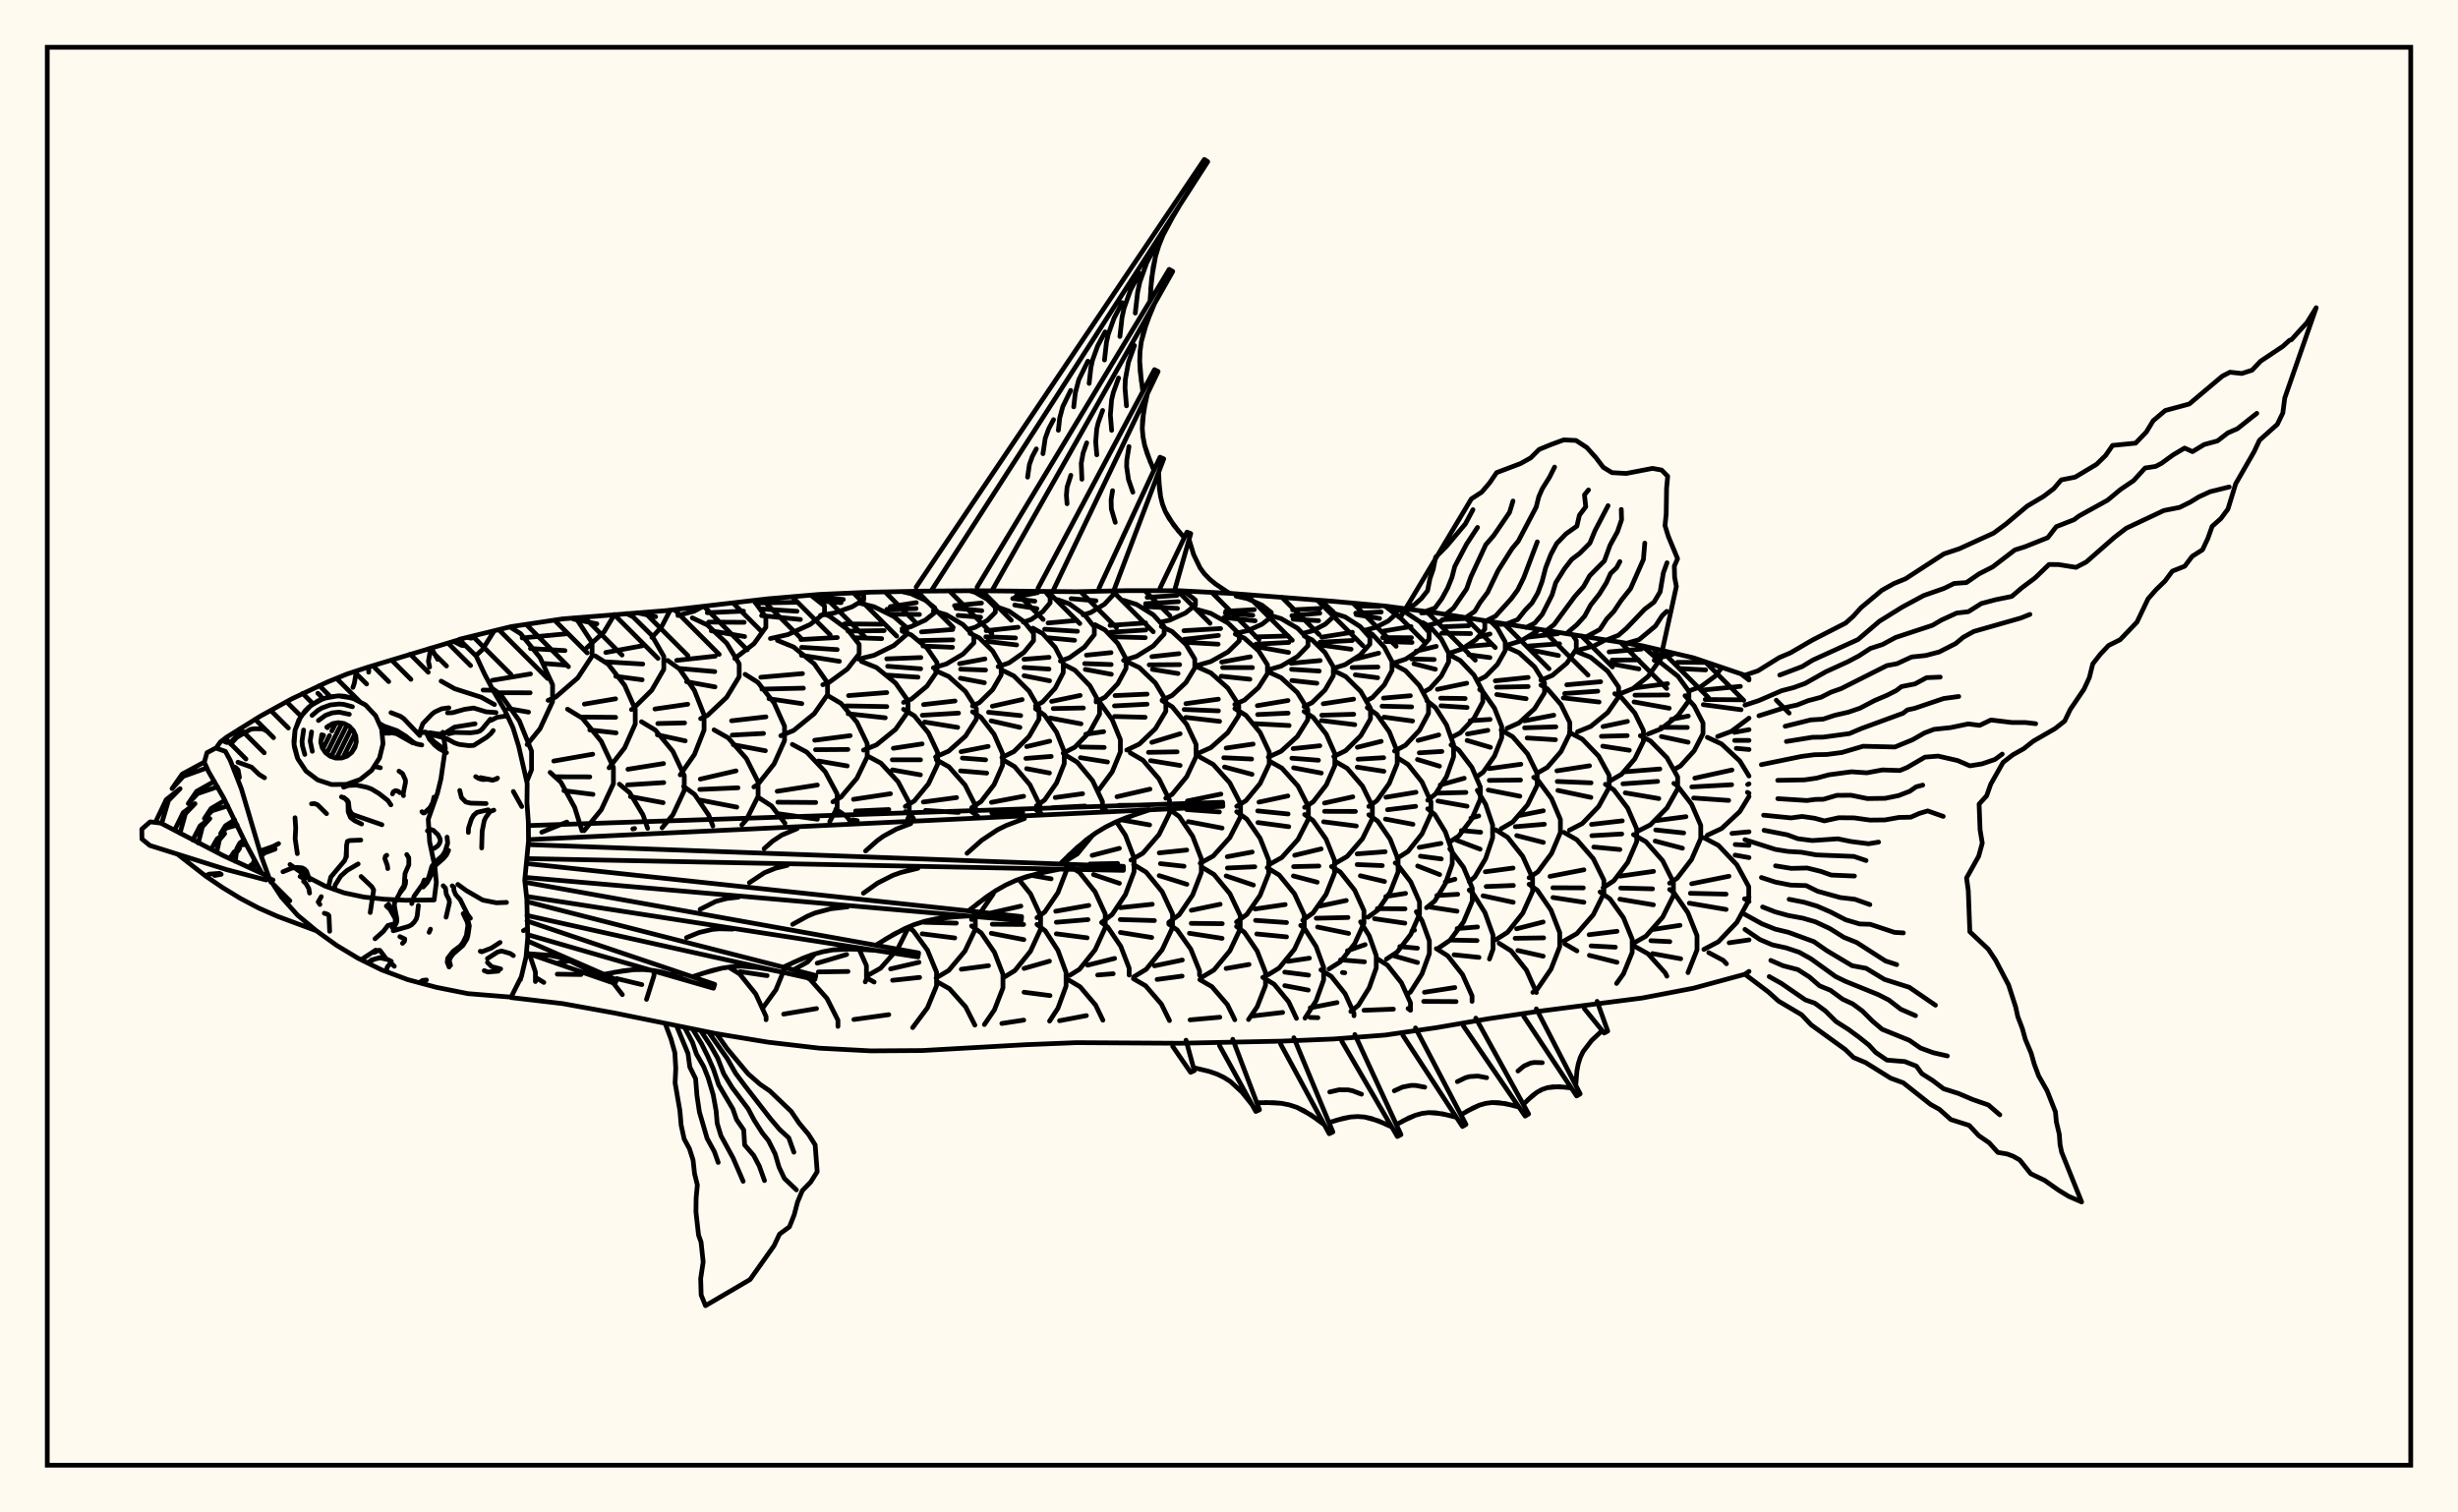 <svg xmlns="http://www.w3.org/2000/svg" width="520" height="320"><rect x="0" y="0" width="520" height="320" fill="floralwhite"/><rect x="10" y="10" width="500" height="300" stroke="black" stroke-width="1" fill="none"/><path stroke="black" stroke-width="1" fill="none" stroke-linecap="round" stroke-linejoin="round" d="
M 97.18 135.26 108.09 132.59 118.97 130.95 140.73 129.21 162.48 126.69 173.36 125.76 184.23 125.29 195.11 125.07 205.99 124.98 227.74 125.19 238.62 124.96 249.5 124.98 260.37 125.55 282.13 127.23 293.01 128.22 303.88 129.68 347.39 136.62 358.27 139.18 369.15 142.86 370.01 143.55 
M 370.01 205.53 369.15 206.13 358.27 209.08 347.39 211.16 325.64 213.95 314.76 215.56 303.88 217.43 293.01 219 282.13 219.83 271.25 220.28 249.5 220.73 227.74 220.6 216.87 221.04 195.11 222.27 184.23 222.34 173.36 221.77 162.48 220.5 151.6 218.71 129.85 214.3 118.97 212.33 108.12 211.06 
M 100.65 138.73 102.04 137.46 104.56 133.45 
M 98.79 134.86 99.72 135.03 
M 111.44 165.36 112.45 162.86 112.45 158.91 109.87 152.52 105.88 146.89 104.1 145.63 
M 111.52 157.54 114.24 154.19 116.9 148.44 116.9 144.87 114.24 139.12 110.11 134.04 107.86 132.65 
M 104.16 143.94 112.22 142.59 
M 105.17 146.57 112.15 146.58 
M 107.58 149.92 111.81 150.67 
M 123.12 175.77 121.58 170.84 118.66 165.5 116.38 163.42 
M 114.61 176.08 119.92 173.93 
M 115.95 148.18 117.56 147.48 122.24 143.42 125.26 138.81 125.26 135.97 122.24 131.36 121.51 130.73 
M 110.47 134.98 120 134.08 
M 112.22 137.21 119.52 137.65 
M 114.82 140.36 119.92 140.74 
M 123.57 175.76 127.19 171.34 129.77 165.8 129.77 162.38 127.19 156.84 123.19 151.95 120.06 150.04 
M 117.15 161.02 125.39 159.57 
M 117.66 164.35 124.77 164.37 
M 119.3 167.29 125.45 168.07 
M 124.18 137.01 127.79 133.69 129.99 130.01 
M 121.29 130.98 126.27 131.99 
M 128.85 162.45 132.15 158.22 134.39 153.17 134.39 150.04 132.15 144.99 128.66 140.52 125.94 138.78 
M 123.63 148.97 130.23 147.85 
M 123.01 151.71 130.24 151.77 
M 124.77 154.44 130.33 155.06 
M 137.01 175.26 136.03 172.41 133.22 167.73 131.03 165.91 
M 133.87 175.38 134.25 175.28 
M 133.59 150.13 133.91 149.97 137.87 146.05 140.43 141.61 140.43 138.86 137.87 134.41 133.91 130.49 132.56 129.82 
M 128.15 138.05 135.84 136.64 
M 127.83 140.01 135.98 140.5 
M 130.27 143.09 135.85 143.83 
M 140.07 175.15 142.36 172.38 144.76 167.26 144.76 164.1 142.36 158.98 138.63 154.46 135.71 152.7 
M 132.84 162.76 140.37 161.55 
M 132.78 166.06 140.42 165.58 
M 133.37 168.54 140.29 169.83 
M 137.92 134.87 139.95 132.64 141.79 129.09 
M 134.84 129.65 138.7 130.49 
M 143.9 163.95 146.91 159.63 148.95 154.46 148.95 151.26 146.91 146.09 143.73 141.52 141.25 139.74 
M 138.55 150.01 145.49 149 
M 139.16 153.08 144.83 152.95 
M 139.07 155.47 144.97 156.75 
M 150.81 174.75 149.92 172.44 146.95 168.08 144.63 166.38 
M 143.42 130.23 146.85 129.31 148.79 128.28 
M 148.22 152.05 149.65 151.38 153.74 147.52 156.38 143.16 156.38 140.45 153.74 136.09 149.65 132.23 146.46 130.73 
M 143.15 139.72 151.31 138.83 
M 143.76 141.44 151.21 142.09 
M 145.26 144.24 151.26 145.33 
M 156.94 174.53 157.9 173.44 160.38 168.49 160.38 165.43 157.9 160.49 154.06 156.12 151.06 154.42 
M 148.16 164.84 155.71 163.1 
M 148.05 167.03 156.12 166.68 
M 147.74 169.21 155.87 170.77 
M 155.72 205.6 154.16 204.63 
M 155.44 139.33 159.51 136.19 162.02 132.71 162.02 130.56 159.46 127.04 
M 149.63 129.64 157.29 129.3 
M 149.91 131.62 157.43 131.67 
M 150.48 133.46 157.53 134.68 
M 159.49 166.5 160.32 165.97 163.76 161.62 165.97 156.69 165.97 153.64 163.76 148.72 160.32 144.36 157.64 142.67 
M 154.77 152.5 162.04 151.67 
M 154.9 155.53 161.53 155.18 
M 155.13 157.57 161.92 158.84 
M 166.06 174.19 163.24 170.53 160.72 168.9 
M 165.27 206.67 166.16 204.42 
M 156.58 205.58 161.71 206.34 
M 162.98 135.1 166.67 134.27 171.39 132.13 174.43 129.71 174.43 128.22 171.54 125.92 
M 159.8 127.58 168.49 127.43 
M 161.12 128.84 168.61 129.33 
M 161.12 130.25 169.33 131.07 
M 165.18 155.66 167.88 154.56 172.25 151 175.07 146.97 175.07 144.47 172.25 140.44 167.88 136.88 164.46 135.49 
M 160.95 143.29 169.77 142.52 
M 161.18 145.8 169.96 145.6 
M 162.68 147.83 169.63 148.87 
M 175.53 173.84 177.1 170.9 177.1 167.99 174.58 163.28 170.67 159.13 167.62 157.5 
M 164.42 167.42 172.91 166.09 
M 164.56 169.73 172.57 169.79 
M 164.43 172.13 172.93 173.33 
M 167.9 205.17 170.84 203.54 172.38 201.84 
M 171.36 207.2 168.6 205.63 
M 173.56 130.2 176.51 129.69 180.28 128.38 182.72 126.9 182.72 125.98 181.75 125.4 
M 171.94 126.27 178.41 126.83 
M 173.34 127.16 177.94 127.51 
M 174.06 144.87 175.4 144.38 179.27 141.55 181.76 138.34 181.76 136.35 179.27 133.15 175.4 130.31 174.64 130.04 
M 169.43 135.31 177.13 134.89 
M 169.6 136.96 177.11 137.44 
M 169.55 138.64 177.57 139.92 
M 176.2 169.65 177.92 168.64 181.29 164.65 183.46 160.13 183.46 157.33 181.29 152.81 177.92 148.82 175.28 147.26 
M 172.35 156.62 179.86 155.65 
M 172.53 158.62 179.38 158.57 
M 173.16 161.01 179.24 162.05 
M 179.83 173.68 179.17 172.79 176.83 171.19 
M 183.05 207.74 183.3 207.18 183.3 204.3 181.74 200.83 
M 172.88 203.79 179.12 201.95 
M 173.12 205.64 179.4 205.54 
M 181.62 139.45 184.9 138.65 189.1 136.58 191.81 134.23 191.81 132.78 189.1 130.44 184.9 128.37 181.84 127.61 
M 178.64 132 186.5 132.07 
M 179.39 133.53 187.04 133.42 
M 180.87 134.93 186.53 135.12 
M 182.68 158.71 185.42 157.6 189.47 154.31 192.09 150.57 192.09 148.26 189.47 144.53 185.42 141.23 182.25 139.95 
M 179.52 147.17 187.6 146.53 
M 179.02 149.35 187.61 149.5 
M 179.43 151.01 187.28 151.87 
M 192.04 173.23 192.36 172.64 192.36 169.87 190 165.4 186.35 161.46 183.49 159.92 
M 180.56 169.12 188.38 167.94 
M 181 171.59 188.04 171.28 
M 180.42 173.46 181.36 173.63 
M 183.48 206.44 186.3 204.84 189.92 200.75 192.24 196.12 
M 188.06 198.27 188.15 198.29 
M 184.93 207.78 183.64 207.07 
M 190.84 133.03 192.7 132.6 195.77 131.19 197.76 129.6 197.76 128.61 195.77 127.01 192.7 125.6 190.77 125.16 
M 188.34 128.35 193.84 127.5 
M 187.62 128.92 193.8 128.75 
M 188.4 129.93 194.51 130.01 
M 191.15 148.61 192.82 147.91 196.1 145.18 198.22 142.09 198.22 140.18 196.1 137.09 192.82 134.36 190.84 133.54 
M 187.59 139.4 194.81 139.12 
M 187.78 140.97 194.77 141.5 
M 187.54 142.83 194.21 143.28 
M 191.52 170.63 193.42 169.47 196.42 165.84 198.35 161.73 198.35 159.18 196.42 155.07 193.42 151.44 191.15 150.07 
M 188.99 158.32 195.08 157.39 
M 188.77 160.75 194.74 160.76 
M 188.8 162.89 194.72 163.94 
M 193.26 173.19 192.97 172.77 191.52 171.72 
M 198.13 207.56 198.13 205.69 196.21 201.04 193.22 196.94 192.11 196.17 
M 188.4 205 194.42 203.6 
M 188.83 207.41 194.55 206.8 
M 197.46 141.29 200.21 140.48 203.74 138.38 206.02 136.01 206.02 134.54 203.74 132.16 200.21 130.07 197.45 129.25 
M 194.95 133.7 201.55 133.19 
M 194.58 135.53 201.59 135.38 
M 195.26 136.68 201.49 136.96 
M 197.92 160.16 200.7 158.92 204.26 155.74 206.56 152.14 206.56 149.91 204.26 146.31 200.7 143.13 197.92 141.89 
M 195.39 149.07 202.04 148.31 
M 195.12 151.33 202.78 150.88 
M 195.61 152.77 202.6 153.9 
M 206.36 172.71 206.36 170.44 204.16 166.09 200.75 162.24 198.08 160.74 
M 195.34 169.69 202.37 168.75 
M 195.8 171.46 202.77 171.89 
M 198.04 206.92 200.71 205.32 204.13 201.24 206.33 196.61 206.33 193.74 205.58 192.16 
M 195.44 195.13 202.31 195.32 
M 195.09 197.57 201.98 198.45 
M 204.98 133.1 206.3 132.72 208.9 131.24 210.57 129.55 210.57 128.51 208.9 126.82 206.3 125.33 205.11 124.99 
M 201.93 128.14 207.64 127.59 
M 202.23 128.69 207.7 129.21 
M 202.68 130.21 207.45 130.59 
M 205.74 149.37 207.19 148.66 210 145.91 211.81 142.78 211.81 140.85 210 137.73 207.19 134.97 205.2 134 
M 203 140.42 208.37 139.41 
M 203.22 141.58 208.5 141.77 
M 203.17 143.49 208.25 144.45 
M 205.58 170.87 207.52 169.61 210.3 166.01 212.09 161.94 212.09 159.42 210.3 155.35 207.52 151.75 205.74 150.6 
M 203.32 159.04 209.05 157.92 
M 203.6 160.39 208.51 160.76 
M 203.2 163.1 208.74 163.57 
M 205.54 194.55 207.29 193.27 210.09 189.19 210.28 188.7 
M 206.85 172.69 205.58 171.76 
M 212.18 206.9 212.18 206.14 210.38 201.49 207.58 197.39 205.54 195.91 
M 203.37 205.07 209.12 204.32 
M 211.16 141.05 213.46 140.25 216.61 138.04 218.65 135.55 218.65 134 216.61 131.5 213.46 129.3 211 128.44 
M 208.63 133.44 215.39 132.71 
M 208.55 134.73 214.83 134.97 
M 208.86 135.71 215.07 136.45 
M 211.96 160.27 214.49 159.02 217.72 155.8 219.81 152.15 219.81 149.89 217.72 146.24 214.49 143.02 211.96 141.76 
M 209.94 149.42 216.24 148.01 
M 209.13 150.7 215.93 151.4 
M 209.67 152.51 215.77 153.9 
M 220 172.2 220 170.39 217.89 166.04 214.63 162.19 212.08 160.69 
M 209.75 169.76 216.55 168.47 
M 209.82 172 216.36 171.87 
M 212.19 206.9 214.69 205.36 218 201.26 220.14 196.62 220.14 193.75 218 189.11 215.53 186.05 
M 209.32 193.23 215.97 191.71 
M 209.92 195.54 216.55 195.6 
M 209.71 197.46 216.6 198.8 
M 216.48 131.64 218.14 131.08 220.59 129.42 222.16 127.54 222.16 126.38 221.12 125.14 
M 214.78 126.33 219.54 125.38 
M 214.24 126.63 218.92 127.19 
M 214.66 128.01 219.36 128.78 
M 219.06 149.35 220.57 148.52 223.23 145.61 224.94 142.3 224.94 140.26 223.23 136.96 220.57 134.04 218.5 132.9 
M 216.63 139.49 221.93 139.07 
M 216.64 141.23 221.92 141.56 
M 216.65 142.97 222.04 144.04 
M 219.25 170.51 220.99 169.27 223.52 165.65 225.15 161.56 225.15 159.03 223.52 154.93 220.99 151.32 219.06 149.94 
M 217.2 157.96 222.08 156.81 
M 217.03 160.46 222.39 160.04 
M 217.18 162.63 222.02 163.55 
M 219.37 194.17 221.02 192.96 223.8 188.88 225.59 184.26 225.59 181.48 
M 220.33 172.19 219.25 171.4 
M 218.17 185.2 222.37 185.94 
M 225.53 206.36 225.53 205.75 223.81 201.08 221.14 196.95 219.37 195.58 
M 216.64 204.9 222.02 203.36 
M 224.33 139.86 226.23 139.17 229.44 136.88 231.51 134.27 231.51 132.66 229.44 130.06 226.23 127.76 223.73 126.87 
M 221.72 131.81 227.83 131.27 
M 221 133.13 227.93 133.57 
M 221.6 134.93 227.33 135.47 
M 224.92 159.36 227.4 158.08 230.57 154.8 232.62 151.09 232.62 148.79 230.57 145.08 227.4 141.8 224.92 140.52 
M 222.47 148.4 228.51 147.14 
M 222.82 149.92 229.19 149.79 
M 222.14 151.91 228.69 153.14 
M 225.36 182.22 227.89 180.69 231.17 176.7 
M 233.23 171.72 233.23 169.6 231.14 165.17 227.89 161.26 225.36 159.73 
M 223.24 168.74 229.03 167.93 
M 222.59 170.89 229.55 170.54 
M 226.36 206.33 228.37 205.08 231.68 200.95 233.82 196.27 233.82 193.38 231.68 188.7 228.37 184.57 225.78 182.96 
M 223.34 192.8 230.34 191.56 
M 223.47 195.13 230.17 194.57 
M 223.47 197.57 229.99 198.42 
M 229.14 130.09 230.78 129.59 233.66 127.83 235.51 125.85 235.51 125.03 
M 226.6 126.66 231.86 127.11 
M 231.88 148.51 233.77 147.51 236.48 144.65 238.22 141.4 238.22 139.4 236.48 136.15 233.77 133.29 231.66 132.17 
M 229.84 138.62 235.04 138.08 
M 229.46 140.4 235.07 140.6 
M 229.6 141.63 235.11 142.66 
M 232.45 167.14 235.29 163.3 237.02 159.09 237.02 156.48 235.29 152.27 232.62 148.55 231.9 148.05 
M 229.69 155.35 233.49 154.8 
M 228.7 158.05 233.6 158.14 
M 228.57 160.3 234.29 161.22 
M 233.06 195.15 235.27 193.5 238.09 189.27 239.91 184.47 239.91 181.51 238.09 176.72 236.18 173.85 
M 234.19 171.68 233.06 170.83 
M 231.05 180.98 236.81 179.49 
M 230.53 182.81 236.44 182.68 
M 231.34 185.04 236.81 186.89 
M 238.88 206.3 238.88 204.85 237.1 200.22 234.34 196.14 233.05 195.19 
M 230.08 204.21 235.8 202.78 
M 232.22 206.29 235.5 206.02 
M 237.69 139.72 240.45 138.86 244 136.65 246.28 134.15 246.28 132.6 244 130.09 240.45 127.88 237.69 127.02 
M 234.85 132.32 242.37 131.8 
M 234.93 133.77 242.4 133.29 
M 235.41 134.73 242.28 134.92 
M 238.37 158.7 241.03 157.43 244.44 154.17 246.64 150.48 246.64 148.2 244.44 144.51 241.03 141.25 238.37 139.97 
M 235.89 147.17 242.67 146.86 
M 235.77 149.35 242.66 148.99 
M 235.78 151.59 242.26 151.76 
M 239.26 181.98 241.78 180.52 245.2 176.56 247.41 172.07 247.41 169.29 245.2 164.8 241.78 160.83 239.11 159.28 
M 236.3 168.57 243.28 166.96 
M 236.66 170.39 243.12 170.33 
M 237.15 173.45 243.21 174.53 
M 240.46 206.31 242.47 205.09 245.86 200.95 248.05 196.26 248.05 193.36 245.86 188.67 242.47 184.53 239.82 182.92 
M 237.02 192.04 243.77 191.32 
M 236.99 194.56 244.22 194.77 
M 237.02 197.28 243.65 198.35 
M 245.46 131.65 247.45 131.21 250.77 129.71 252.9 128.01 252.9 126.96 250.77 125.26 250.23 125.02 
M 242.69 126.39 249.01 125.97 
M 242.35 127.72 249.3 127.3 
M 242.29 128.33 249.1 128.72 
M 245.85 148.13 247.96 147.15 250.88 144.42 252.76 141.33 252.76 139.42 250.88 136.33 247.96 133.61 245.68 132.54 
M 243.69 138.93 249.42 138.3 
M 243.12 140.67 249.56 140.62 
M 243.79 141.62 249.22 142.5 
M 246.62 168.88 247.99 168.04 251.05 164.32 253.03 160.1 253.03 157.49 251.05 153.27 247.99 149.54 245.85 148.24 
M 243.67 157.07 249.66 155.25 
M 242.97 159.18 249.02 159.07 
M 243.41 160.93 249.66 161.95 
M 247.26 195.16 249.47 193.53 252.31 189.35 254.14 184.61 254.14 181.67 252.31 176.93 249.47 172.75 247.26 171.12 
M 245.24 180.45 251.06 179.85 
M 245.49 182.73 250.49 183.28 
M 245.23 185.26 251.09 187.1 
M 253.77 206.33 253.77 205.41 251.92 200.82 249.04 196.76 247.26 195.51 
M 244.23 204.35 250.12 203.12 
M 253.25 140.79 256.12 139.98 259.8 137.92 262.17 135.59 262.17 134.15 259.8 131.82 256.12 129.76 253.25 128.96 
M 250.46 133.44 258.23 132.99 
M 250.51 135.27 257.76 134.45 
M 250.6 135.89 257.7 136.29 
M 253.37 159.43 256.17 158.18 259.75 155 262.06 151.4 262.06 149.16 259.75 145.56 256.17 142.38 253.37 141.14 
M 250.88 148.87 257.75 147.93 
M 250.52 150.11 257.76 150.4 
M 250.86 151.79 258.01 152.62 
M 253.91 182.64 256.66 181.12 260.17 177.22 262.44 172.79 262.44 170.06 260.17 165.64 256.66 161.73 253.91 160.21 
M 251.2 169.47 258.29 168.01 
M 251.06 171.29 257.97 171.79 
M 251.39 173.84 258.54 175.2 
M 255 206.32 256.82 205.23 260.19 201.16 262.37 196.55 262.37 193.69 260.19 189.08 256.82 185.01 254.18 183.42 
M 252.03 192.6 258.13 191.32 
M 252.01 195.36 258.57 195.43 
M 251.62 197.46 258.54 198.53 
M 261.51 133.98 263.9 133.45 266.97 132.08 268.94 130.53 268.94 129.58 266.97 128.03 263.9 126.66 261.51 126.13 
M 259.31 129.33 265.35 128.98 
M 259.22 129.68 265.04 130.18 
M 258.93 130.64 265.53 131.35 
M 261.23 149.04 263.26 148.13 266.23 145.49 268.14 142.5 268.14 140.65 266.23 137.66 263.26 135.02 261.33 134.16 
M 258.45 140.08 264.52 138.96 
M 258.65 141.24 264.96 141.25 
M 258.35 143.07 264.42 143.71 
M 261.63 170.6 263.58 169.41 266.58 165.77 268.51 161.65 268.51 159.1 266.58 154.98 263.58 151.34 261.24 149.92 
M 259.4 158.27 265.1 157.43 
M 258.89 160.32 264.78 160.59 
M 259.05 162.28 264.87 163.83 
M 261.59 195.06 263.76 193.49 266.58 189.42 268.4 184.82 268.4 181.97 266.58 177.36 263.76 173.29 261.63 171.75 
M 259.63 181.26 264.9 180.27 
M 259.66 183.65 265.46 183.39 
M 259.4 185.32 265.16 187.26 
M 267.72 206.22 267.72 205.72 265.96 201.22 263.25 197.24 261.59 196.02 
M 259.39 204.91 264.24 204.06 
M 268.35 141.72 271.04 140.93 274.49 138.91 276.71 136.62 276.71 135.2 274.49 132.91 271.04 130.89 268.35 130.1 
M 265.64 134.75 272.55 134.56 
M 265.69 136.29 272.67 135.92 
M 265.32 136.73 272.6 138.04 
M 268.32 160.19 271.01 158.96 274.45 155.83 276.67 152.27 276.67 150.07 274.45 146.52 271.01 143.38 268.32 142.16 
M 266 149.3 272.48 148.21 
M 266.06 151.18 272.5 150.88 
M 265.4 153.11 272.72 153.5 
M 268.51 182.92 271.17 181.43 274.59 177.62 276.79 173.3 276.79 170.63 274.59 166.31 271.17 162.5 268.51 161.01 
M 266.34 169.71 272.45 168.4 
M 266.07 171.57 272.5 172.22 
M 266.12 174.03 272.64 174.91 
M 268.33 206.21 270.61 204.81 273.84 200.85 275.92 196.36 275.92 193.58 273.84 189.09 270.61 185.13 268.08 183.58 
M 265.51 192.32 271.89 191.38 
M 265.62 194.73 272.17 195.19 
M 265.87 197.6 272.17 198.22 
M 275.89 133.93 277.62 133.49 280.35 132.08 282.1 130.48 282.1 129.49 280.35 127.89 278.5 126.94 
M 273.45 129.03 279.27 128.73 
M 273.3 130.27 279.21 129.73 
M 273.56 131.02 278.96 131.32 
M 275.88 149.49 277.58 148.66 280.31 145.99 282.07 142.96 282.07 141.08 280.31 138.06 277.58 135.38 275.91 134.57 
M 273.12 140.33 279.28 139.76 
M 273.23 141.61 279.09 141.98 
M 273.29 143.98 278.59 144.56 
M 276 170.82 277.81 169.65 280.6 166.05 282.39 161.98 282.39 159.45 280.6 155.38 277.81 151.78 275.88 150.53 
M 273.57 158.39 279.22 157.79 
M 273.3 160.42 278.92 160.85 
M 273.67 162.45 279.52 163.56 
M 275.6 194.71 277.76 193.17 280.53 189.23 282.32 184.76 282.32 182 280.53 177.53 277.76 173.58 276 172.33 
M 273.89 180.96 279.49 179.61 
M 273.67 183.36 279.01 183.23 
M 273.62 185.33 278.66 186.65 
M 280.02 205.99 280.02 204.64 278.43 200.27 275.97 196.41 275.17 195.79 
M 272.47 203.4 277.01 202.73 
M 271.79 205.68 275.12 206.1 
M 282.06 141.42 284.55 140.63 287.74 138.59 289.8 136.29 289.8 134.86 287.74 132.56 284.55 130.52 282.06 129.73 
M 279.6 134.81 286.1 133.77 
M 279.24 135.88 286.1 135.51 
M 279.61 136.5 285.83 137.36 
M 282.17 160.06 284.67 158.83 287.87 155.67 289.93 152.09 289.93 149.87 287.87 146.29 284.67 143.13 282.17 141.9 
M 279.94 148.9 286.36 147.92 
M 279.63 151.32 286.39 151.12 
M 279.56 152.45 286.61 153.32 
M 282.48 182.67 285 181.2 288.24 177.45 290.33 173.2 290.33 170.57 288.24 166.32 285 162.56 282.48 161.1 
M 280.2 169.91 286.19 168.59 
M 280.22 171.66 286.74 171.68 
M 280.01 173.87 286.93 174.76 
M 281.16 205.01 283.54 203.51 286.58 199.68 288.55 195.35 288.55 192.66 286.58 188.33 283.54 184.5 281.68 183.34 
M 279.26 191.69 284.81 190.52 
M 278.45 194.28 285.17 194.12 
M 278.74 196.14 285.3 197.49 
M 280.68 205.98 279.45 205.2 
M 288.93 133.3 291.01 132.76 293.67 131.4 295.38 129.86 295.38 128.9 294.9 128.47 
M 286.95 128.19 291.85 128.3 
M 286.81 129.73 292.2 129.49 
M 286.9 130.03 291.86 130.85 
M 289.19 148.2 290.34 147.59 292.86 144.9 294.48 141.85 294.48 139.96 292.86 136.91 290.34 134.22 288.49 133.24 
M 286.81 139.42 291.66 138.19 
M 286.04 141.23 291.5 141.13 
M 286.72 142.78 291.45 143.4 
M 289.58 170.62 291.29 169.41 293.91 165.74 295.59 161.57 295.59 158.99 293.91 154.83 291.29 151.15 289.25 149.72 
M 287.15 158.11 292.2 156.85 
M 287.3 160.63 292.72 160.31 
M 287.13 162.31 292.77 163.19 
M 289.42 194.05 291.47 192.57 294.08 188.78 295.77 184.49 295.77 181.83 294.08 177.53 291.47 173.74 289.58 172.38 
M 287.11 180.66 293.04 180.21 
M 287.11 182.92 292.43 183.14 
M 287.79 185.29 292.9 186.5 
M 290.9 205.49 291.15 204.79 291.15 202.19 289.66 197.98 287.84 195.04 
M 285.05 201.17 288.8 199.86 
M 283.6 203.08 288.66 203.5 
M 284 205.76 284.49 205.82 
M 295.03 140.23 297.38 139.46 300.39 137.46 302.33 135.21 302.33 133.81 300.39 131.55 297.38 129.56 295.03 128.78 
M 292.76 133.51 298.51 132.56 
M 292.48 134.91 298.6 134.92 
M 293.16 135.73 298.72 135.92 
M 295.02 158.91 297.34 157.67 300.3 154.5 302.21 150.9 302.21 148.68 300.3 145.08 297.34 141.9 295.02 140.66 
M 292.68 147.7 298.37 147.2 
M 292.38 149.41 298.64 149.56 
M 292.78 151.73 298.83 152.55 
M 295.57 181.6 297.87 180.15 300.82 176.44 302.72 172.24 302.72 169.64 300.82 165.44 297.87 161.73 295.57 160.28 
M 293.2 168.68 299.56 167.62 
M 293.54 171.32 299.48 170.6 
M 293.1 173.3 298.92 174.4 
M 293.32 202.91 295.57 201.44 298.44 197.7 300.3 193.45 300.3 190.82 298.44 186.58 295.57 182.83 295.16 182.57 
M 293.17 189.68 297.35 189.02 
M 291.37 192.25 297.24 192.29 
M 290.79 194.38 297.2 195.32 
M 294.35 205.25 293.52 204.2 291.2 202.74 
M 302.21 132.28 304.11 131.78 306.55 130.51 306.91 130.17 
M 300.73 129.69 302.96 129.56 
M 301.22 146.38 302.5 145.69 304.91 143.04 306.47 140.05 306.47 138.19 304.91 135.2 302.5 132.56 300.97 131.72 
M 299.59 137.78 303.84 136.75 
M 298.62 139.41 303.41 139.54 
M 299.12 140.43 303.66 141.6 
M 302.04 169.3 303.67 168.01 306.01 164.32 307.51 160.14 307.51 157.55 306.01 153.37 303.67 149.69 301.85 148.25 
M 300 156.65 304.38 155.49 
M 300.26 159.28 305.04 158.99 
M 299.87 160.69 304.53 162.1 
M 301.78 192.06 303.54 190.62 305.78 186.94 307.23 182.77 307.23 180.19 305.78 176.02 303.54 172.34 302.04 171.12 
M 300.24 179.29 304.84 178.44 
M 300.5 181.15 304.91 181.73 
M 299.91 183.22 304.57 185.04 
M 301.38 204.52 302.39 201.75 302.39 199.08 300.82 194.77 299.63 192.9 
M 298.72 196.95 299.25 196.8 
M 296.13 200.27 299.86 200.62 
M 294.85 202.22 299.88 203.65 
M 306.99 138.08 309.29 137.31 312.22 135.35 314.12 133.13 314.12 131.75 313.71 131.28 
M 305.15 131.09 310.51 130.84 
M 305.13 132.62 310.7 132.39 
M 305.02 133.96 311.1 134.05 
M 306.97 156.08 308.92 155.05 311.83 151.97 313.7 148.48 313.7 146.32 311.83 142.83 308.92 139.75 306.66 138.54 
M 304.09 145.85 310.29 144.55 
M 304.77 147.72 309.96 147.79 
M 304.85 149.33 310.37 149.69 
M 306.71 178.13 308.6 176.88 311.38 173.22 313.17 169.07 313.17 166.5 311.38 162.35 308.6 158.69 306.97 157.61 
M 304.69 166.08 309.76 164.66 
M 304.25 167.81 310.12 167.66 
M 304.2 169.48 310.36 170.58 
M 304.49 200.47 306.74 198.95 309.62 195.06 311.47 190.65 311.47 187.92 309.62 183.51 306.71 179.6 
M 305.75 186.6 307.8 186.02 
M 303.97 189.47 308.38 189.21 
M 302.49 191.91 308.24 192.79 
M 307.53 203.82 306.29 202.24 303.86 200.7 
M 312.61 143.96 314.25 143.14 316.79 140.56 318.44 137.64 318.44 135.83 316.79 132.91 315.46 131.56 
M 312.76 134.79 315.21 134.14 
M 310.34 136.78 315.59 136.32 
M 310.74 138.54 315.2 139.13 
M 312.53 164.26 313.77 163.37 316.16 159.96 317.7 156.09 317.7 153.7 316.16 149.83 313.77 146.41 313.03 145.89 
M 311.02 152.49 315.23 152.21 
M 310.44 155.29 314.76 154.52 
M 310.37 156.66 315.31 158.12 
M 310.81 186.54 312 185.53 314.29 181.66 315.77 177.27 315.77 174.56 314.29 170.17 312.53 167.2 
M 311.18 173.1 312.83 172.63 
M 309.16 175.72 313.24 176.08 
M 308.12 177.76 313.12 179.66 
M 315.1 202.91 315.86 200.8 315.86 197.85 314.15 193.09 311.52 188.88 310.81 188.32 
M 308.25 196.47 312.57 196.12 
M 307.08 198.9 312.47 199 
M 307.62 202.01 312.89 202.56 
M 319.22 136.37 321.79 135.59 325.09 133.59 325.47 133.19 
M 316.4 132.11 318.56 132.07 
M 318.81 154.1 321.37 152.94 324.64 149.95 326.75 146.57 326.75 144.48 324.64 141.09 321.37 138.11 318.81 136.94 
M 316.33 144.05 323.29 143.33 
M 316.58 145.4 323.29 145.26 
M 316.65 146.94 322.86 147.83 
M 317.57 175.34 320.02 173.92 323.16 170.29 325.19 166.17 325.19 163.63 323.16 159.51 320.02 155.88 317.57 154.46 
M 315.05 162.62 321.74 161.7 
M 315.06 165.11 321.67 165.04 
M 314.85 167.15 321.53 168.46 
M 316.43 198.83 318.94 197.25 322.15 193.2 324.22 188.62 324.22 185.78 322.15 181.2 318.94 177.15 316.43 175.57 
M 314.22 184.45 320.09 183.66 
M 314.41 187.57 320.16 187.34 
M 313.75 189.53 320.13 190.9 
M 320.61 202.35 319.68 201.18 317.14 199.58 
M 325.99 143.91 328.4 142.9 331.49 140.29 333.47 137.34 333.47 135.51 332.63 134.25 
M 323.26 134.8 329.57 134.08 
M 323.53 136.67 329.93 136.21 
M 324.08 137.56 329.7 138.69 
M 325.09 163.65 327.35 162.35 330.24 159 332.1 155.21 332.1 152.87 330.24 149.08 327.35 145.73 325.99 144.95 
M 322.52 152.51 328.71 151.32 
M 322.54 153.99 329.15 153.78 
M 323.07 156.14 329.06 156.51 
M 323.48 185.71 325.35 184.45 328.24 180.55 330.11 176.13 330.11 173.39 328.24 168.97 325.35 165.06 324.46 164.46 
M 321.29 172.57 326.49 171.54 
M 320.57 174.91 326.72 174.39 
M 320.87 176.79 326.5 178.23 
M 329.49 201.53 329.97 200.29 329.97 197.34 328.12 192.57 325.24 188.37 323.48 187.09 
M 320.84 196.51 326.46 195.07 
M 320.53 198.52 326.56 198.43 
M 321.1 201.1 324.77 201.93 
M 334.29 137.44 337.24 136.65 339.68 135.35 
M 333.73 154.83 336.53 153.69 340.12 150.75 342.43 147.42 342.43 145.36 340.12 142.02 336.53 139.08 333.73 137.94 
M 331.46 144.89 338.63 144.24 
M 331.02 146.73 338.02 146.24 
M 330.73 147.66 338.29 148.53 
M 332.03 175.64 334.74 174.24 338.2 170.64 340.43 166.57 340.43 164.05 338.2 159.97 334.74 156.38 332.03 154.97 
M 329.37 163.09 336.27 162.02 
M 329.45 165.34 336.59 165.63 
M 329.58 167.23 336.56 168.71 
M 330.89 199.08 333.6 197.52 337.07 193.53 339.31 189 339.31 186.2 337.07 181.68 333.6 177.68 330.89 176.12 
M 327.91 185.42 335.08 184.03 
M 328.51 187.83 334.96 187.86 
M 328.54 189.89 335.08 190.9 
M 333.61 201.19 331.03 199.69 
M 343.02 146.67 345.48 145.68 348.65 143.14 350.68 140.26 350.68 138.48 349.76 137.18 
M 340.41 137.93 347.24 137.33 
M 341.05 139.67 346.65 139.61 
M 340.84 140.44 346.72 141.53 
M 340.83 165.1 343.03 163.83 345.85 160.56 347.67 156.86 347.67 154.56 345.85 150.86 343.03 147.59 341.6 146.77 
M 339.13 153.73 344.3 152.63 
M 338.79 155.79 344.24 155.64 
M 339.07 157.87 344.69 158.74 
M 339.13 187.85 341.42 186.34 344.35 182.47 346.25 178.08 346.25 175.37 344.35 170.99 341.42 167.12 339.63 165.94 
M 336.69 174.42 343.2 173.67 
M 336.76 176.81 343.09 176.45 
M 337.17 179.21 342.69 179.74 
M 345.3 200.17 345.3 198.7 343.45 194.17 340.58 190.17 338.51 188.72 
M 336.18 197.76 342.09 197.04 
M 336.61 200.13 341.73 200.4 
M 350.62 139.26 353.6 138.53 354.22 138.23 
M 348.65 155.3 351.43 154.2 354.99 151.4 357.29 148.23 357.29 146.27 354.99 143.09 351.43 140.29 349.95 139.71 
M 345.6 145.58 352.77 144.65 
M 345.88 147.08 352.84 147.04 
M 345.69 148.51 353.13 149.85 
M 346.41 175.9 349.15 174.51 352.66 170.93 354.92 166.89 354.92 164.38 352.66 160.33 349.15 156.76 347.02 155.67 
M 343.64 163.3 351.15 162.7 
M 343.34 165.84 350.68 165.32 
M 343.83 167.75 350.93 168.96 
M 345.42 199.65 348.19 198.08 351.74 194.05 354.02 189.49 354.02 186.66 351.74 182.1 348.19 178.08 345.57 176.59 
M 342.75 185.37 349.81 184.36 
M 342.87 187.89 349.6 188.06 
M 342.69 190.25 349.78 191.44 
M 357.52 146.11 359.85 145.26 362.84 143.07 364.28 141.21 
M 354.88 140.13 360.87 140.15 
M 355.46 141.46 360.84 141.74 
M 354.11 162.83 355.51 162.05 358.41 158.85 360.28 155.22 360.28 152.97 358.41 149.34 356.47 147.19 
M 353.57 152.21 357.16 151.5 
M 351.41 153.88 356.96 153.91 
M 351.47 155.83 357.13 157.04 
M 353.21 186.86 354.81 185.81 357.85 181.86 359.8 177.39 359.8 174.62 357.85 170.14 354.81 166.2 354.11 165.74 
M 350.35 173.62 356.67 172.79 
M 350.27 175.6 356.19 176.23 
M 350.16 177.95 355.93 179.46 
M 359.01 198.46 359.01 197.96 357.08 193.11 354.09 188.82 353.21 188.19 
M 349.59 196.67 355.41 195.78 
M 349.25 199.03 353.26 199.23 
M 363.37 155.83 366.26 154.75 370.01 151.94 
M 370.01 143.87 368.3 142.58 
M 360.62 145.96 368.19 145.22 
M 360.74 148 368.37 148.06 
M 360.34 149.08 368.33 150.16 
M 361.19 176.71 364.21 175.3 368.07 171.7 370.01 168.52 
M 370.01 164.19 368.07 161.01 364.21 157.41 361.19 156 
M 358.54 164.64 366.4 162.91 
M 357.91 166.49 366.34 166.03 
M 358.3 168.84 365.71 169.35 
M 365.37 197.32 367.44 195.15 369.96 190.5 369.96 187.61 367.44 182.96 363.52 178.85 360.46 177.24 
M 357.88 186.98 365.77 185.39 
M 357.6 189 365.16 189.18 
M 357.38 191.09 365.17 192.42 
M 369.72 165.98 370.01 165.84 
M 366.93 154.95 370.01 154.38 
M 366.97 156.66 370.01 156.65 
M 367.32 158.33 370.01 158.58 
M 369.35 190.2 370.01 189.83 
M 370.01 167.84 369.67 167.64 
M 366.4 176.33 370.01 175.99 
M 367.09 178.68 370.01 178.86 
M 367.07 180.92 370.01 181.45 
M 370.01 190.74 369.06 190.17 
M 113.27 207.67 113.27 205.65 111.96 201.76 
M 110.01 207.23 110.12 207.24 
M 98.79 134.86 98.79 134.86 
M 115.05 207.86 113.67 207.02 
M 118.17 203.73 120.52 203.28 
M 117.89 206.11 122.92 206.19 
M 121.51 130.73 121.51 130.73 
M 131.66 210.44 129.57 207.75 127.64 206.51 
M 136.77 211.44 138.36 206.42 138.36 205.36 
M 130.45 207.04 135.78 208.32 
M 141.79 129.09 141.79 129.09 
M 147.05 206.47 147.44 206.57 
M 148.79 128.28 148.79 128.28 
M 162.07 215.75 162.07 215.08 159.88 210.3 156.48 206.07 155.72 205.6 
M 161.29 213.38 164.15 209.41 165.27 206.67 
M 161.71 206.34 162.29 206.42 
M 177.27 217.16 177.27 215.85 174.96 211.26 171.36 207.2 
M 165.78 214.56 172.74 213.39 
M 181.75 125.4 181.75 125.4 
M 180.64 215.7 188.03 214.68 
M 190.77 125.16 190.77 125.16 
M 193.08 217.42 196.21 213.22 198.13 208.57 198.13 207.56 
M 206.24 216.89 204.29 213.04 200.86 209.19 198.19 207.68 
M 208.25 216.77 210.38 213.65 212.18 209.01 212.18 206.9 
M 211.94 216.54 216.58 215.83 
M 222.04 216.04 223.81 213.32 225.53 208.64 225.53 206.36 
M 216.64 209.93 222.13 210.64 
M 233.32 215.85 231.78 212.65 228.5 208.78 225.94 207.26 
M 224.15 215.96 229.83 214.88 
M 239.82 206.7 240.46 206.31 
M 247.41 215.93 245.7 212.45 242.37 208.58 239.77 207.07 
M 244.79 207.23 250.08 206.52 
M 254.18 206.82 255 206.32 
M 261.23 215.76 259.66 212.56 256.39 208.76 253.83 207.27 
M 251.77 215.78 258.06 215.22 
M 264.13 215.71 265.96 213.02 267.72 208.51 267.72 206.22 
M 274.27 215.47 272.62 211.96 269.55 208.24 267.15 206.79 
M 265.04 214.95 271.35 214.21 
M 278.5 126.94 278.5 126.94 
M 276.08 215.41 278.43 211.73 280.02 207.35 280.02 205.99 
M 275.12 206.1 276.83 206.32 
M 271.8 208.54 276.76 209.48 
M 286.44 214.91 286.44 214.38 284.56 210.24 281.64 206.58 280.68 205.98 
M 277.19 213.23 282.85 212.12 
M 277.12 215.26 278.81 215.32 
M 285.77 214 287.36 212.71 289.66 209 290.9 205.49 
M 298.39 213.76 298.39 212.16 296.48 207.93 294.35 205.25 
M 288.56 213.75 294.78 213.51 
M 297.71 210.42 298.4 209.87 300.82 206.06 301.38 204.52 
M 298.4 213.76 297.88 213.38 
M 311.42 211.87 311.42 210.7 309.41 206.21 307.53 203.82 
M 301.35 209.94 307.78 208.94 
M 301.18 211.87 308.04 211.91 
M 315.46 131.56 315.46 131.56 
M 318.56 132.07 318.56 132.07 
M 325.03 209.99 322.93 205.27 320.61 202.35 
M 332.63 134.25 332.63 134.25 
M 324.28 209.96 325.24 209.26 328.12 205.05 329.49 201.53 
M 324.77 201.93 326.47 202.31 
M 349.76 137.18 349.76 137.18 
M 341.99 208.08 343.45 206.04 345.3 201.51 345.3 200.17 
M 336.24 202.13 342.08 203.6 
M 352.64 206.54 352.28 205.83 348.62 201.78 345.76 200.19 
M 357.1 205.78 359.01 200.97 359.01 198.46 
M 349.59 201.76 355.56 202.85 
M 360.46 200.87 363.52 199.26 365.37 197.32 
M 365.24 203.91 364.55 203.18 361.49 201.56 
M 365.81 199.47 370.01 198.86 
M 193.81 124.22 254.78 33.74 255.5 34.21 196.97 125.06 
M 206.71 124.22 247.35 56.99 248.1 57.43 209.82 125.03 
M 219.6 124.44 244.23 78.21 245 78.6 222.7 125.15 
M 232.5 124.46 245.4 96.74 246.19 97.08 235.6 125.03 
M 245.41 124.43 251.11 112.58 251.91 112.89 248.47 124.98 
M 258.9 125.05 260.38 125.55 
M 249.59 43.38 247.13 47.57 246.06 49.72 245.17 51.92 244.47 54.18 243.63 58.87 243.29 63.72 
M 244.23 64.27 242.58 68.25 241.45 72.3 241.18 74.36 241.11 76.45 241.21 78.56 241.77 82.83 
M 242.74 83.32 241.94 87.02 241.65 90.66 241.81 92.46 242.16 94.24 242.7 96.01 244.11 99.52 
M 245.11 99.94 245.28 103.42 245.53 105.09 245.94 106.71 246.54 108.24 248.3 111.1 250.54 113.77 
M 251.55 114.15 252.51 117.31 253.88 120.15 254.8 121.4 255.89 122.52 257.12 123.54 259.86 125.38 
M 248.33 45.47 246.06 49.72 245.17 51.92 244.47 54.18 243.96 56.5 243.42 61.28 
M 244.69 51.66 242.6 55.58 241.13 59.69 240.67 61.83 240.17 66.24 
M 241.06 57.85 239.14 61.43 237.8 65.2 237.37 67.16 236.92 71.2 
M 237.42 64.03 235.69 67.29 234.46 70.71 234.07 72.49 233.66 76.16 
M 233.79 70.22 232.23 73.15 231.12 76.22 230.78 77.82 230.41 81.12 
M 230.15 76.41 228.22 80.35 227.48 83.15 227.15 86.08 
M 226.51 82.6 224.83 86.04 224.18 88.48 223.9 91.04 
M 222.88 88.79 221.85 90.73 221.12 92.76 220.64 95.99 
M 219.24 94.98 218.39 96.58 217.78 98.27 217.39 100.95 
M 243.37 66.25 241.92 70.26 241.45 72.3 241.18 74.36 241.11 76.45 241.46 80.69 
M 240 73.11 238.73 76.65 238.07 80.28 238 82.12 238.31 85.87 
M 236.64 79.98 235.53 83.05 235.16 84.61 234.9 87.79 235.17 91.05 
M 233.27 86.84 232.33 89.44 232.02 90.77 231.8 93.47 232.03 96.23 
M 229.9 93.7 229.14 95.84 228.74 98.03 228.88 101.4 
M 226.54 100.56 225.74 103.08 225.6 104.81 225.74 106.58 
M 242.3 85.17 241.71 88.85 241.65 90.66 241.81 92.46 242.16 94.24 243.37 97.77 
M 238.84 94.49 238.38 97.31 238.34 98.7 238.73 101.44 239.66 104.14 
M 235.37 103.81 235.06 105.76 235.11 107.69 235.94 110.52 
M 245.16 101.69 245.53 105.09 245.94 106.71 246.54 108.24 247.34 109.7 249.38 112.45 
M 111.78 174.67 258.66 169.74 258.7 170.6 111.81 177.65 
M 111.74 178.7 237.67 183.29 237.65 184.15 111.47 181.66 
M 111.37 182.7 216.13 193.93 216.05 194.78 111.07 185.63 
M 111.06 186.66 194.34 201.62 194.2 202.47 111.39 189.66 
M 111.45 190.76 172.59 206.39 172.39 207.23 111.47 193.69 
M 111.5 194.86 151.19 208.26 150.94 209.09 111.63 197.75 
M 111.59 199.08 130.43 207.3 130.12 208.1 111.37 201.61 
M 243.17 171.35 238.39 172.95 236.09 173.89 233.88 174.99 231.78 176.26 227.88 179.31 224.25 182.8 
M 224.22 183.89 219.46 184.84 214.92 186.27 212.77 187.25 210.7 188.42 208.71 189.75 204.87 192.72 
M 204.77 193.8 200.1 194.12 197.82 194.44 195.59 194.93 193.42 195.62 189.27 197.56 185.27 199.99 
M 185.09 201.07 180.58 200.77 176.17 200.98 174.02 201.38 171.9 201.97 169.81 202.75 165.71 204.63 
M 165.46 205.69 161.18 204.8 156.93 204.42 154.81 204.53 152.71 204.85 150.62 205.34 146.46 206.66 
M 146.13 207.7 142.15 206.25 138.12 205.31 136.08 205.14 134.03 205.17 131.96 205.38 127.78 206.14 
M 127.39 207.15 123.84 204.89 120.14 203.12 118.2 202.52 116.2 202.11 111.35 201.75 
M 240.76 172.12 236.09 173.89 233.88 174.99 231.78 176.26 229.78 177.71 226.05 181.02 
M 216.72 173.19 212.87 174.65 211.05 175.55 207.66 177.8 204.58 180.54 
M 192.68 174.26 189.64 175.41 186.84 176.95 185.55 177.89 183.12 180.05 
M 168.64 175.32 165.37 176.69 163.43 177.98 161.65 179.56 
M 221.83 184.33 217.15 185.47 214.92 186.27 212.77 187.25 210.7 188.42 206.78 191.2 
M 194.19 183.71 190.61 184.59 188.89 185.2 185.66 186.84 182.65 188.98 
M 166.55 183.09 164.06 183.7 161.72 184.65 158.53 186.76 
M 202.42 193.93 197.82 194.44 195.59 194.93 193.42 195.62 191.32 196.51 187.26 198.74 
M 179.31 191.87 175.78 192.27 172.41 193.17 170.8 193.85 167.69 195.57 
M 156.21 189.82 153.75 190.1 151.41 190.72 148.12 192.39 
M 182.83 200.88 178.36 200.78 176.17 200.98 174.02 201.38 171.9 201.97 167.76 203.66 
M 155.02 196.58 152.12 196.51 150.69 196.64 147.92 197.29 145.23 198.38 
M 163.31 205.21 159.05 204.52 156.93 204.42 154.81 204.53 152.71 204.85 148.54 205.97 
M 144.15 206.94 140.14 205.69 138.12 205.31 136.08 205.14 134.03 205.17 129.87 205.73 
M 151.6 218.71 153.83 221.88 158.25 227.18 160.81 229.42 162.86 230.82 167.38 235.15 169.07 237.64 171.05 240.01 172.45 242.23 172.88 247.91 171.5 250.1 169.73 251.92 168.72 254.34 168.02 257.01 167.02 259.55 164.92 261.1 163.75 263.57 158.68 270.72 149.25 276.25 148.33 273.98 148.23 270.51 148.76 267.01 148.31 262.79 147.78 261.32 147.23 256.4 147.27 253.46 147.53 250.71 146.93 248.28 146.62 245.43 145.86 243.05 144.74 240.98 144.1 238.06 143.84 235.03 142.82 229.13 142.96 226.02 142.77 222.73 141.93 219.76 140.73 216.59 
M 149.91 218.38 153.82 223.92 155.64 227.11 157.52 229.63 162.97 236.66 164.95 238.99 166.87 240.75 167.95 243.78 
M 148.22 218.05 150.37 221.3 151.83 223.88 153.1 227.17 154.87 230.07 158.28 234.61 159.55 237.01 161.25 239.68 162.58 241.34 163.99 244.15 164.8 246.92 165.93 249.31 168.48 251.75 
M 146.52 217.72 148.42 220.85 149.7 223.42 150.93 226.22 152.04 229.54 155.05 234.65 155.82 236.88 157.34 239.07 157.53 242.24 159.45 244.47 160.63 246.71 161.73 249.78 
M 144.83 217.39 146.5 220.54 147.33 222.99 148.87 225.68 149.82 228.07 150.88 231.63 151.5 235.05 151.72 237.66 152.52 240.29 155.09 245.01 157.22 249.94 
M 143.14 217.06 145.55 222.9 145.93 225.76 147.16 228.23 147.44 231.76 147.96 235.26 149.59 240.86 151.13 243.67 151.94 245.95 
M 337.87 211.86 340.12 218.15 339.37 218.57 335.16 213.38 
M 325.02 213.45 334.29 231.44 333.54 231.88 322.34 215.02 
M 312.21 215.41 323.38 235.69 322.65 236.14 309.57 217.04 
M 299.45 217.48 310.13 237.9 309.39 238.34 296.78 219.05 
M 286.62 218.88 296.38 240.06 295.62 240.46 283.87 220.31 
M 273.72 219.56 281.98 239.5 281.2 239.87 270.92 220.9 
M 260.8 219.89 266.45 234.8 265.67 235.16 257.98 221.2 
M 250.91 220.08 252.66 226.52 251.88 226.88 248.09 221.39 
M 338.95 218.05 336.71 220.15 334.93 222.47 334.31 223.75 333.88 225.13 333.6 226.59 333.36 229.64 
M 332.42 230.19 329.81 229.91 327.36 230.13 326.23 230.51 325.17 231.09 324.16 231.84 322.26 233.66 
M 321.34 234.23 318.47 233.49 315.66 233.27 314.3 233.45 312.96 233.83 311.65 234.4 309.07 235.86 
M 308.13 236.41 305.17 235.65 302.27 235.4 300.86 235.57 299.47 235.95 298.1 236.5 295.41 237.94 
M 294.44 238.44 291.57 237.13 288.65 236.33 287.18 236.23 285.69 236.33 284.18 236.61 281.15 237.51 
M 280.17 237.98 277.34 235.89 274.35 234.29 272.76 233.77 271.11 233.44 269.41 233.29 265.89 233.31 
M 264.9 233.76 262.74 231.07 260.29 228.82 258.91 227.95 257.42 227.24 255.84 226.69 252.48 225.88 
M 331.1 230.02 328.55 229.94 327.36 230.13 326.23 230.51 325.17 231.09 323.2 232.72 
M 326.27 224.84 324.61 224.79 323.83 224.91 322.41 225.54 321.13 226.6 
M 319.9 233.82 317.05 233.29 315.66 233.27 314.3 233.45 312.96 233.83 310.35 235.09 
M 314.51 228.02 312.66 227.67 310.87 227.78 310 228.03 308.31 228.85 
M 306.64 235.99 303.71 235.44 302.27 235.4 300.86 235.57 299.47 235.95 296.75 237.18 
M 301.41 230.02 299.5 229.66 298.56 229.64 296.74 229.99 294.97 230.79 
M 293.01 237.75 290.12 236.64 288.65 236.33 287.18 236.23 285.69 236.33 282.67 237.02 
M 288.03 231.51 286.15 230.79 285.2 230.59 283.27 230.58 281.31 231.04 
M 278.77 236.9 275.87 235 274.35 234.29 272.76 233.77 271.11 233.44 267.66 233.26 
M 369.15 142.86 371.9 141.93 376.41 139.13 378.77 138.13 383.43 135.42 390.46 131.82 392.02 130.43 393.73 128.55 398.12 124.89 400.68 123.46 403.14 122.45 411.24 117.19 414.51 116.1 421.75 112.8 424.36 110.87 428.88 107.07 432.37 105 434.51 103.36 436.07 101.53 439.01 100.95 443.53 98.24 445.46 96.36 446.92 94.24 451.79 93.76 454.06 91.41 455.51 89.02 458.07 86.85 463.14 85.48 470.15 79.58 471.76 78.75 474.26 79.02 476.44 78.32 478.22 76.43 482.98 73.25 484.35 72 484.75 71.88 488.04 68.26 490 65.1 483.35 84.21 482.94 87.37 481.78 89.78 478 93.15 476.86 95.58 472.97 102.35 471.33 107.71 469.84 109.71 467.99 111.36 467.07 113.94 465.95 116.32 463.76 117.71 462.19 119.8 459.57 120.84 458.01 122.94 456.15 124.74 454.44 126.68 452.08 131.63 448.52 135.35 446.09 136.56 444.32 138.43 442.73 140.47 442.01 143.36 440.87 145.83 437.96 150.12 436.79 152.56 434.74 154.17 430.17 156.8 428.14 158.4 425.81 159.71 423.76 161.3 421.15 165.91 420.28 168.37 418.69 170.12 418.89 175.55 419.36 178.38 418.6 181.15 416.03 185.75 416.4 188.42 416.73 197.14 420.62 200.81 422.19 203.18 424.93 208.41 426.42 213.05 426.87 215.09 427.85 217.66 428.47 219.91 429.69 222.8 430.36 225.15 431.28 227.62 433.07 230.77 434.84 235.26 435.03 237.36 435.65 239.98 435.81 242.14 436.14 243.76 440.38 254.31 437.62 253.11 435.46 251.79 432.54 249.73 429.61 248.33 427.29 245.43 425.91 244.64 424.62 244.16 422.65 243.82 420.82 241.79 418.6 240.26 416.6 238.11 412.71 236.87 410.29 234.71 408.41 233.66 402.65 229.1 399.96 228.11 394.68 224.82 392.13 223.75 390.4 222.07 383.14 216.82 381.14 214.7 376.27 211.82 374.1 209.87 369.15 206.13 
M 376.51 142.83 381.23 141.04 383.52 139.65 393.07 135.31 397.6 131.44 402.42 128.45 406.99 125.99 411.28 124.49 413.4 123.45 416 123.26 418.69 121.41 421.55 119.95 426.26 116.35 428.4 115.68 433.22 113.75 435.01 111.43 438.79 109.95 439.79 109.19 445.87 105.83 448.62 103.55 451.37 101.69 453.8 99.02 456.03 98.68 457.27 98.03 459.69 96.27 462.16 94.8 463.83 95.56 466.31 94.05 469.12 93.29 471.3 91.6 473.35 90.7 477.44 87.45 
M 369.15 149.19 372.05 148.24 376.91 146.14 379.45 145.48 381.9 144.59 386.28 142.12 390.89 140.02 393.24 138.78 395.7 137.19 398.24 136.37 401.03 134.87 408.82 132.3 410.74 131.18 413.95 129.71 416.41 129.42 419.16 127.69 422.2 126.88 425.59 126.19 427.75 124.35 430.51 122.29 433.48 119.43 435.48 119.45 439.19 120.04 441.36 118.91 447.33 113.68 449.82 111.76 457.79 108.01 461.09 107.36 463.38 106.23 465.15 105.14 467.56 104.03 471.6 103.03 
M 372.11 151.44 377.5 149.74 380.21 149.15 382.53 148.24 385.25 147.52 387.31 146.47 389.51 145.69 399.19 140.82 401.3 140.43 404.41 139 407.38 138.69 410.24 137.94 413.73 136.16 415.35 134.82 417.57 133.6 427.52 130.76 429.44 129.99 
M 377.66 153.66 383.1 152.31 385.68 152.15 388.14 151.34 391.02 150.68 393.48 149.84 396.59 148.21 399.21 147.1 401.16 146.11 402.26 145.27 405.12 144.7 407.58 143.38 410.46 143.26 
M 377.92 156.88 383.44 155.99 385.7 155.96 391.25 155.21 393.77 154.14 402.61 150.9 403.51 150.2 405.06 149.86 411.19 147.79 414.38 147.36 
M 372.62 161.78 381.12 160.04 383.86 159.68 386.47 159.63 389.66 159.21 394.15 157.89 400.87 158.05 404.6 156.52 407.12 155.08 409.15 154.31 412.68 153.94 416.4 153.16 418.81 153.47 421.19 152.33 425.67 152.87 428.44 152.86 430.66 153.12 
M 376.08 165.1 381.78 165 384.32 164.63 386.9 163.93 391.69 163.29 394.93 163.51 398.24 162.9 401.93 163.02 403.49 162.37 407.23 160.19 410.02 159.97 414.13 160.91 416.74 162.03 419.29 161.62 422.04 160.68 423.58 159.55 
M 376.1 168.98 382.26 169.37 384.1 169.13 385.76 169.11 388.62 168.27 391.62 168.26 395.05 168.96 398.79 168.91 401.64 168.33 404.01 167.42 405.35 166.48 406.76 166.11 
M 373.1 172.47 378.89 173.05 381.24 172.74 383.9 173.12 385.96 173.68 389 173.01 392.24 173.04 395.59 173.51 398.74 173.48 401.73 172.95 404.22 172.9 406.04 172.1 407.81 171.57 411.1 172.73 
M 373.19 175.67 378.12 176.63 380.34 177.45 383.4 177.84 388.78 177.47 391.63 178.05 395.3 178.52 397.42 178.17 
M 369.15 177.66 375.59 179.71 378.23 180.14 381.09 180.31 384.26 180.88 392.19 181.2 394.77 182.07 
M 375.62 183.19 378.95 183.73 382.3 183.65 385.19 184.36 387.41 185.14 392.32 185.35 
M 372.63 185.66 375.59 186.63 378.78 187.26 382.1 187.37 384.53 188.57 389.31 189.9 392.39 190.26 395.58 191.39 
M 378.5 190.27 381.66 190.89 384.4 191.71 387.26 192.95 390.47 194.61 393.42 195.49 395.65 195.56 400.79 197.27 402.66 197.38 
M 372.88 191.89 375.51 192.92 378.33 193.7 381.38 194.26 384.04 195.03 387.13 196.47 390.07 198.31 392.79 199.41 398.89 203.32 401.26 204.09 
M 369.15 193.47 372.73 195.45 375.56 196.58 378.36 197.26 383.74 199.23 386.45 201.12 391.82 204.32 394.78 204.87 398.66 207.22 403.92 208.89 409.45 212.68 
M 369.15 196.64 372.32 198.79 374.93 199.9 377.87 200.55 380.62 201.47 383.14 202.87 388.32 206.61 390.44 207.64 397.36 210.44 399.6 211.59 402.13 213.54 405.24 214.89 
M 374.62 203.2 377.22 204.33 380.36 205.15 382.81 206.72 384.94 208.58 387.24 209.52 389.8 211.4 391.94 212.39 393.99 213.9 396.15 216.06 398.17 217.77 403.94 220.11 406.29 221.74 408.99 222.73 411.97 223.41 
M 374.28 206.62 376.88 208.08 381.93 211.55 383.93 212.25 386.16 213.88 388.42 216.13 391.01 217.78 393.25 219.42 395.35 221.09 396.81 222.67 399.18 224.29 402.97 224.6 405.43 225.57 406.58 227.16 408.87 228.61 411.16 230.35 414.29 231.34 417.38 232.65 420.64 233.78 423.07 235.87 
M 293.01 128.22 296.2 130.73 311.27 105.55 313.47 104.12 315.14 102.15 316.62 99.99 321.65 98.09 323.82 96.88 325.61 95.09 328.17 94.04 330.81 93.07 333.41 93.19 335.69 94.68 337.63 96.83 339.17 98.87 341.03 100 344.04 100.17 349.59 99.1 351.52 99.45 352.81 100.77 352.57 103.29 352.49 108.7 352.24 111.21 352.92 113.43 354.9 118.21 354.21 119.78 354.27 122.11 354.64 124.09 351.16 139.94 347.39 136.62 
M 297.28 128.79 299.21 127.96 300.66 126.67 302.01 124.97 302.51 122.42 303.2 120.44 303.71 117.89 306.03 115.56 310 110.85 311.61 107.84 
M 301.55 129.37 303.58 128.64 305.04 126.64 306.25 124.42 307.17 122.16 307.76 119.86 310.24 115.15 312.57 111.59 
M 305.82 130 307.51 128.64 310.27 124.59 311.14 122.11 314.32 115.25 316 113.31 319.35 108.41 320.08 106 
M 310.08 130.69 312 129.34 313.12 127.45 314.72 125.32 316.92 120.73 319.9 116.04 321.18 114.52 324.99 107.28 325.53 105.12 326.28 103.4 327.82 100.94 328.88 98.82 
M 314.34 131.38 316.37 130.37 319.71 126.68 321.09 124.79 322.35 122.23 325.22 114.64 
M 318.59 132.07 321.07 131.09 322.6 129.15 324.11 127.56 325.33 125.46 326.23 123.05 327 120.09 328.09 117.3 329.31 115.01 331.3 112.94 333.6 111.31 334.13 109.01 335.47 107.22 335.2 104.7 336.05 103.66 
M 322.85 132.77 324.68 131.84 326.27 129.98 328.35 125.87 329.12 123.29 330.96 120.35 332.5 118.36 334.19 117.08 336.34 114.92 337.43 112.27 340.19 106.99 
M 327.11 133.44 328.76 132.16 333.13 126.23 335 124.12 336.3 121.82 339.41 118.68 340.62 115.34 342.18 112.51 343.05 109.96 342.99 107.79 
M 331.38 134.07 333.61 132.16 335.24 130.36 336.5 128.03 338.34 125.7 339.85 123.27 340.71 121.35 341.99 120.13 342.69 118.82 
M 335.64 134.7 338.45 133.19 339.92 130.94 341.42 129.35 342.95 127.05 344.95 124.54 347.67 118.36 347.96 114.91 
M 339.9 135.39 342.39 134.41 344.08 132.94 347.94 128.9 349.91 127.4 351.21 125.21 351.89 121.21 352.66 119.07 
M 344.16 136.09 346.75 135.34 350.21 132.46 351.64 130.26 352.6 129.35 
M 45.71 158.29 46.61 157 47.92 155.99 55.01 151.56 61.69 147.88 69.27 144.3 73.41 142.61 77.76 141.18 97.18 135.33 100.74 138.81 102.52 142.63 104.52 146.42 106.74 150.17 108.53 153.98 109.73 157.89 111.53 165.77 111.48 169.85 111.77 173.88 111.81 177.95 111.01 186.21 111.45 190.22 111.65 198.33 111.29 202.46 110.29 206.67 108.12 210.97 99 210.23 92.33 208.9 86.24 207.26 80.71 205.19 75.74 202.74 71.22 200.02 66.93 196.93 62.93 193.61 59.56 189.83 56.81 185.62 
M 93.68 154.93 94.22 158.31 93.27 164.85 92.53 167.86 90.6 173.33 90.89 178.13 92.01 183.46 92.31 186.7 91.84 190.41 85.76 190.47 81.34 190.25 77.01 189.8 72.8 188.91 68.79 187.48 65.01 185.52 61.35 182.91 
M 55.4 184.8 52.05 178.59 47.34 168.87 44.1 163.21 43.22 161.27 43.79 159.26 45.65 158.27 47.69 158.98 48.71 160.87 51.06 166.88 55.37 181.43 56.88 185.59 
M 56.31 186.18 47.94 183.99 31.7 178.88 30.03 177.51 30 175.43 31.77 173.88 34.03 174.15 47.17 181 56.63 185.36 
M 63 160.54 62.21 157.54 62.43 154.44 63.65 151.58 65.74 149.27 68.46 147.76 71.52 147.22 74.59 147.7 77.34 149.16 79.46 151.42 80.74 154.26 81.03 157.35 80.29 160.37 78.62 162.99 76.19 164.92 73.26 165.96 70.15 165.99 67.2 165.01 64.73 163.13 63 160.54 
M 62.89 160.28 62.27 158.03 62.17 156.86 62.41 154.54 63.21 152.34 64.53 150.41 65.36 149.59 67.29 148.27 69.48 147.46 71.81 147.22 72.97 147.32 75.22 147.94 
M 64.48 159.62 63.97 157.78 63.89 156.82 64.23 154.45 
M 66.02 151.36 67.26 150.29 68.08 149.8 69.87 149.15 71.77 148.95 72.72 149.03 74.56 149.53 
M 66.07 158.96 65.62 156.79 65.91 154.86 
M 67.37 152.44 68.87 151.34 70.26 150.83 71.73 150.67 73.9 151.13 
M 68.17 158.22 67.85 157.01 68.07 155.46 
M 69.13 153.85 70.35 153.1 71.57 152.89 72.8 153.08 73.9 153.66 74.75 154.57 75.26 155.7 75.38 156.94 75.08 158.15 74.41 159.2 73.44 159.97 72.27 160.38 71.03 160.4 69.85 160 68.86 159.25 68.17 158.22 
M 69.43 153.62 69.26 153.96 
M 68.45 155.56 67.87 156.73 
M 71.04 152.98 70.2 154.65 
M 69.71 155.63 68.31 158.43 
M 72.32 153 71.15 155.34 
M 71.03 155.59 69.1 159.44 
M 73.41 153.4 70.07 160.08 
M 74.34 154.13 71.21 160.39 
M 75.07 155.27 72.56 160.28 
M 75.24 157.52 74.39 159.21 
M 57.62 186.88 61.32 190.58 
M 47.64 156.2 52.03 160.59 
M 50.77 154.16 55.9 159.28 
M 53.97 152.18 57.87 156.08 
M 57.27 150.3 61 154.03 
M 60.61 148.47 63.69 151.54 
M 64.03 146.71 66.28 148.97 
M 67.56 145.06 69.99 147.49 
M 71.19 143.52 76.05 148.38 
M 74.95 142.11 77.56 144.72 
M 78.86 140.84 82.23 144.21 
M 82.82 139.63 86.93 143.73 
M 86.77 138.4 90.6 142.23 
M 90.77 137.23 94.46 140.91 
M 94.82 136.1 99.55 140.82 
M 95.31 204.25 95.04 203.26 95.35 202.52 95.89 201.81 97.93 200.03 98.77 198.68 98.99 197.95 99.29 195.89 99.12 195.19 98.23 193.52 
M 67.97 189.71 67.31 190.84 67.68 191.37 
M 76.5 174.34 75.03 173.64 74.15 172.96 73.66 171.76 73.61 169.7 73.05 169 72.24 168.6 
M 81.68 205.56 81.92 204.62 82.36 204.08 82.94 203.96 83.42 204.44 
M 103.12 203.65 104.02 204.52 105.91 205 
M 91.81 168.65 91.57 169.73 90.99 170.85 89.79 171.99 89.52 172 89.26 171.74 
M 69.74 197.04 69.6 193.74 69.34 193.46 68.61 193.22 
M 107.34 151.45 105.15 151.76 103.88 152.41 
M 94.37 194.05 95.08 190.98 95.01 190.35 94.42 189.2 94.24 187.92 93.76 187.4 
M 83.03 167.98 83.21 167.53 83.66 167.28 84.18 167.39 84.61 167.72 
M 99.52 194.29 98.92 193.49 97.37 190.36 96.4 189.27 96.02 188.36 96.01 187.72 95.67 187.42 
M 104.32 146.04 102.21 146 
M 73.26 180.1 73.21 181.25 72.94 182.04 69.98 185.57 69.51 187.52 
M 56.58 154.75 55.59 154.22 53.72 154.19 52.96 154.32 50.09 156.01 48.79 157.42 
M 86.05 180.8 86.48 181.48 86.49 182.97 85.69 184.79 85.5 187.32 84.69 188.62 
M 55.27 181.08 55.98 180.47 58.21 179.64 
M 54.99 180.07 57.8 179.08 58.93 178.49 
M 79.19 201.51 80.11 201.05 80.37 201.07 81.45 202.52 
M 90.21 207.34 89.41 207.43 88.69 207.92 
M 63.48 185.44 64.46 185.95 
M 74.66 145.44 74.97 144.52 75.39 141.96 
M 85.82 186.31 85.77 187.01 85.5 187.77 84.56 188.99 83.45 191.07 83.45 191.74 83.96 194.46 83.95 195.03 83.6 195.81 
M 88.51 191.57 88.27 193.74 88.04 194.49 87.59 195.14 87.06 195.67 86.43 196.01 83.19 196.93 
M 75.77 182.79 73.45 184.15 72.1 185.34 70.92 187.22 70.69 188.2 
M 92.59 139.5 91.23 137.1 
M 108.6 167.46 110.38 170.65 
M 65.49 188.95 65.32 187.97 64.71 186.93 64.22 186.46 
M 100.63 164.32 101.3 164.72 102.12 164.93 103.2 164.88 104.22 165.09 105.1 164.79 
M 108.6 202.18 107.96 201.74 106.12 201.21 105.26 201.43 103.12 202.81 
M 105.79 199.4 103.94 200.6 101.91 201.38 101.6 201.26 
M 101.9 179.41 102 175.88 102.44 173.64 102.75 172.97 103.67 171.71 104.47 171.41 
M 79.34 198.62 81.08 197.08 82.06 195.81 83.02 195.56 83.27 195.81 83.11 196.18 
M 110.73 196.91 111.57 196.45 
M 76.39 203.06 79.49 201.02 
M 78.32 193.07 79.05 188.29 78.64 187.59 76.39 185.45 
M 97.26 167.24 97.63 168.75 98.55 169.69 99.58 169.93 102.83 170.01 
M 93.63 158.28 91.65 156.78 90.28 154.99 89.92 154.87 89.37 155.02 
M 84.41 163.16 85.15 163.66 85.76 164.99 85.79 165.51 85.29 167.98 85.36 168.34 
M 55.96 164.56 54.82 163.86 53.21 162.31 50.34 161.27 
M 50.66 164.49 50.37 162.91 49.81 162.35 49.26 162.22 
M 95.01 204.6 94.61 203.56 94.72 202.73 95.86 201.27 97.42 200.11 97.94 199.42 98.66 197.94 98.99 195.76 98.81 194.99 97.99 193.3 
M 82.69 170.29 82.06 169.37 80.19 167.9 78.6 166.94 77.61 166.57 75.43 166.11 73.72 166.19 72.69 166.55 
M 104.61 149.07 101.84 147.53 96.19 145.72 93.32 144.11 
M 100.5 153.14 96.15 153.84 94.18 155.1 93.53 155.28 92.72 155.31 90.9 155.03 
M 77.66 203.69 79.3 202.91 80.44 202.66 82.11 203.04 
M 78.53 203.13 80.35 202.61 81.61 202.83 82.78 203.39 
M 90.89 141.13 90.63 139.92 90.96 138.07 90.92 137.19 
M 80.19 153.03 81.25 153.64 83.98 154.59 85.88 155.78 87.43 157.04 88.07 157.39 89.23 157.63 
M 80.61 153.96 81.29 154.32 83.84 154.93 85.68 155.97 86.73 156.76 
M 50.84 155.24 50.2 155.6 48.81 157.02 47.96 157.1 47.04 156.67 
M 80.82 155.12 82.53 155.12 
M 99.08 176.12 99.12 175.19 99.73 173.31 100.19 172.51 100.92 171.87 103.29 171.34 
M 90.42 175.79 91.18 175.5 91.68 175.68 92.67 176.62 93.1 177.49 93.14 177.96 92.96 178.47 92.61 178.97 91.85 179.5 
M 82.71 150.78 84.7 151.55 85.4 152.03 88.8 155.61 
M 94.58 177.12 94.71 178.4 94.15 180.17 93.57 181.07 92.01 182.46 91.36 183.3 90.7 185.6 89.87 187.21 
M 80.78 154.67 83.89 155.23 87.37 157.2 
M 98.16 136.61 97.63 136.54 96.02 135.73 
M 101.67 164.53 104.32 165.05 105.25 164.63 
M 102.44 205.36 103.2 205.66 105.42 205.47 
M 94.9 179.92 94.45 180.88 93.8 181.64 92.23 183.02 91.59 183.96 91.23 185.14 90.36 186.75 89.52 187.67 
M 65.9 170.07 66.53 170.02 67.18 170.27 69.08 172.15 
M 82.18 191.32 83.13 192.75 83.77 194.47 83.74 195.39 83.34 196.1 82.98 196.25 
M 104.93 150.76 102.84 150.61 100.2 149.8 98.29 150.07 95.75 150.79 94.67 150.82 
M 89.76 186.18 89.37 187.13 87.61 189.6 87.1 191.18 
M 103.73 152.17 102.01 154.24 101.58 154.62 100.97 154.86 99.52 155.05 96.16 154.96 94.93 155.26 
M 104.34 154.56 103.81 155.25 102.99 155.96 100.22 157.71 99.2 157.76 97.12 157.5 96.17 157.18 94.49 156.27 91.5 155.47 
M 62.9 180.61 62.44 177.45 62.56 175.18 62.41 173.01 
M 94.96 149.75 93.45 149.96 91.96 150.64 91.34 151.13 89.45 153.11 88.85 154.76 
M 91.07 196.59 90.78 197.26 
M 77.99 142.22 78.04 141.1 
M 76.33 177.74 74 177.83 73.49 178.02 73.31 178.88 73.29 181.27 
M 81.73 191.69 82.5 192.41 83.62 194.36 83.62 195.57 83.39 196.03 83.01 196.25 
M 67.24 146.68 67.77 147.16 68.21 147.9 
M 81.82 180.95 81.53 181.17 81.42 181.68 81.94 183.09 82.03 183.77 
M 85.15 199.59 85.57 199.14 85.63 198.66 84.59 198.17 
M 80.46 162.44 79.16 162.15 
M 80.8 174.49 74.87 172.43 74.32 172.09 73.89 171.25 73.72 169.71 73.47 169.32 72.71 168.72 
M 94.46 159.25 92.87 158.38 91.98 157.66 90.84 156.38 90.24 155.14 89.74 154.94 
M 107.15 190.93 105 191.01 102.13 190.44 98.67 188.44 96.86 187.12 
M 59.86 184.44 61.73 183.68 62.73 183.52 63.87 183.61 64.44 183.89 64.86 184.35 65.49 186.17 
M 56.84 185.61 57.31 186.66 
M 53.8 182 53.53 182.7 54.06 182.47 
M 51.63 177.69 50.75 178.35 50.1 179.53 50.96 178.82 52.06 178.61 
M 49.64 173.46 47.7 174.71 46.68 176.36 47.91 175.18 50.18 174.56 
M 47.58 169.33 44.65 171.07 43.25 173.19 44.86 171.54 48.18 170.5 
M 45.35 165.32 41.6 167.43 39.83 170.02 41.81 167.9 46.03 166.47 
M 43.23 161.24 38.55 163.78 36.4 166.85 38.76 164.26 43.76 162.47 
M 56.5 185.7 57.76 186.18 
M 52.6 183.52 53.12 183.01 53.81 182.71 53.61 183.2 53.66 184 
M 48.57 181.66 49.53 180.25 50.67 179.54 50.01 180.43 49.76 182.24 
M 44.68 179.69 45.94 177.48 47.53 176.37 46.42 177.67 45.86 180.26 
M 40.77 177.74 42.34 174.72 44.39 173.2 42.83 174.9 41.94 178.37 
M 36.93 175.64 38.75 171.95 41.25 170.04 39.23 172.14 38.07 176.29 
M 32.87 174.01 35.16 169.19 38.1 166.87 35.64 169.37 34.2 174.23 
M 37.67 180.81 43.5 185.35 47.15 187.83 50.87 190.09 54.68 192.1 58.66 193.86 66.93 196.93 
M 43.43 185.3 44.26 184.94 46.46 184.78 
M 45.41 185.23 46.8 184.98 
M 104.08 145.57 104.2 145.7 
M 99.97 134.57 108.1 142.7 
M 105.52 133.22 115.85 143.55 
M 111.31 132.1 120.26 141.05 
M 117.3 131.2 124.23 138.13 
M 123.56 130.56 131.6 138.6 
M 129.92 130.02 139.2 139.3 
M 136.35 129.54 145.53 138.72 
M 142.69 128.99 152.15 138.45 
M 148.88 128.27 158.09 137.49 
M 155.06 127.55 161.11 133.6 
M 161.24 126.83 169.49 135.08 
M 167.57 126.26 175.62 134.31 
M 173.95 125.74 183.2 134.99 
M 180.56 125.45 189.7 134.59 
M 187.24 125.23 193.72 131.71 
M 194 125.09 201.65 132.74 
M 200.84 125.02 209.83 134.02 
M 207.72 125 213.94 131.23 
M 214.7 125.08 220.68 131.06 
M 221.66 125.14 228.44 131.93 
M 228.59 125.17 236.2 132.78 
M 235.34 125.03 243.98 133.67 
M 242.18 124.97 247.49 130.27 
M 249.1 124.98 255.99 131.87 
M 256.36 125.34 266.34 135.32 
M 263.71 125.79 273.39 135.47 
M 271.15 126.34 279.08 134.26 
M 278.67 126.95 288.35 136.63 
M 286.22 127.6 295.36 136.74 
M 293.85 128.33 301.17 135.65 
M 301.82 129.4 312.1 139.68 
M 309.99 130.67 316.33 137.01 
M 318.24 132.01 327.71 141.49 
M 326.47 133.34 335.95 142.83 
M 334.56 134.54 341.13 141.11 
M 342.79 135.86 352.59 145.66 
M 351.39 137.56 361.45 147.62 
M 360.74 140.02 368.9 148.18 
M 375.78 148.15 378.51 150.88 
"/></svg>